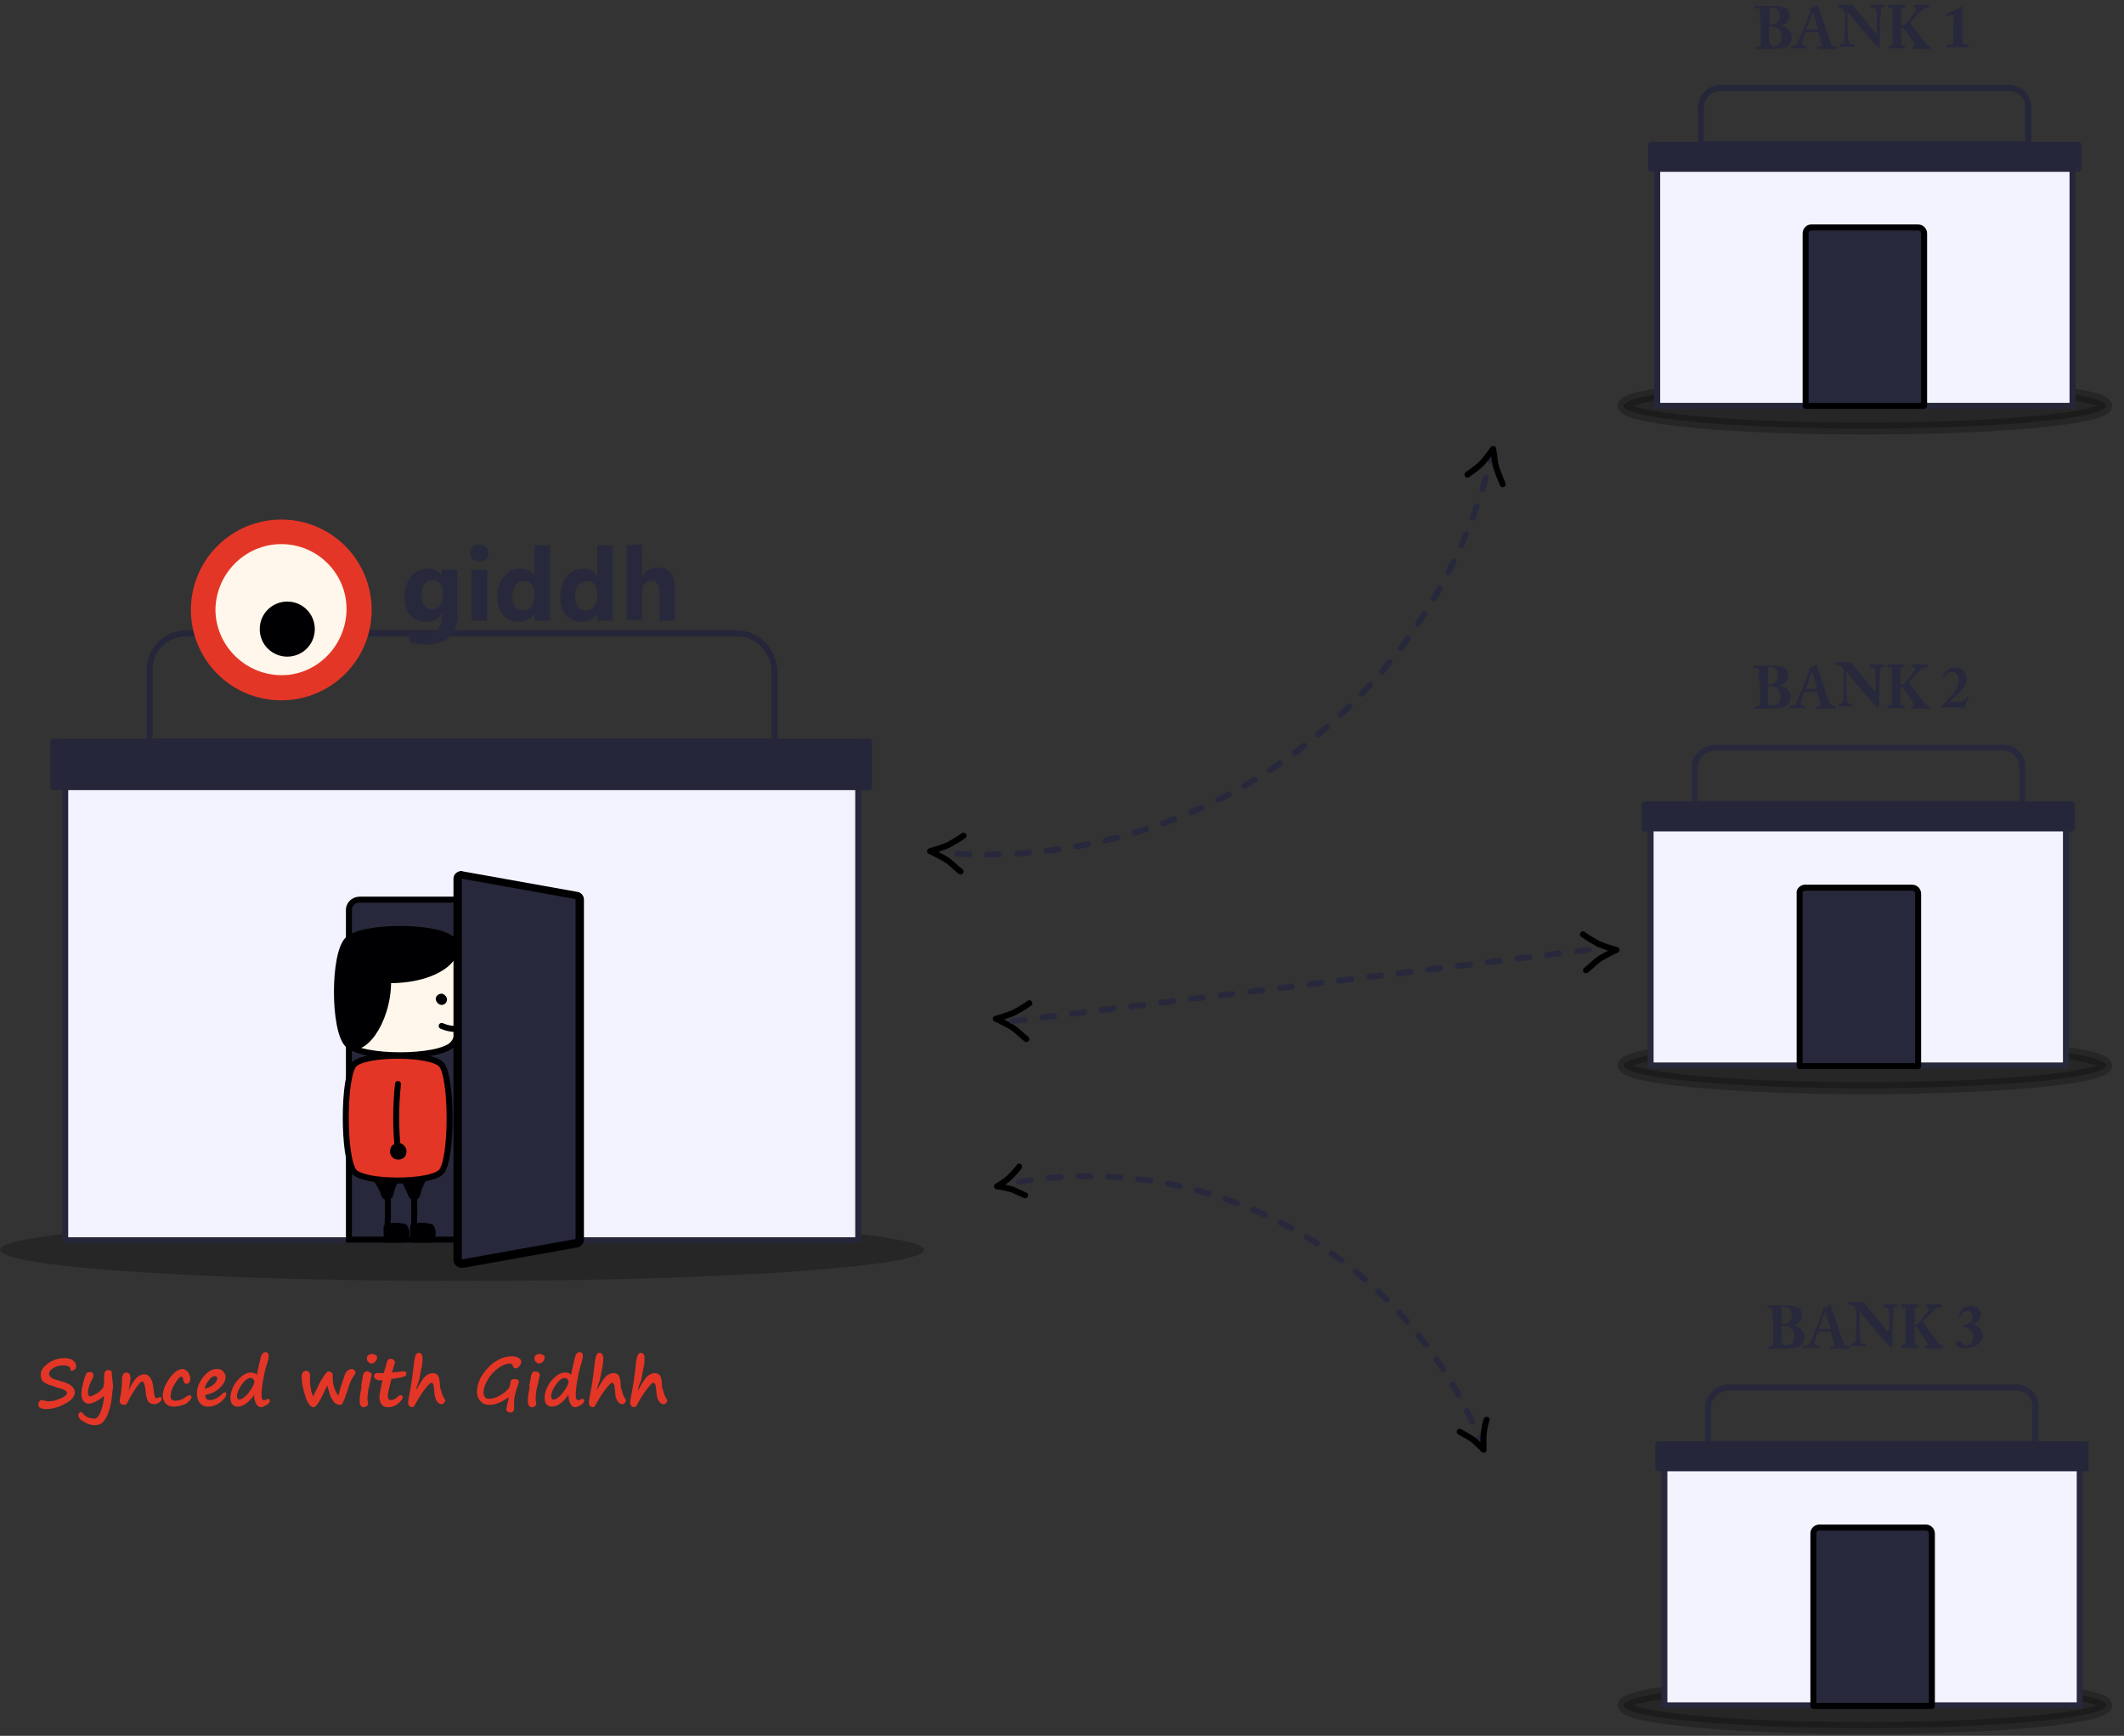 <?xml version="1.0" encoding="utf-8"?>
<!-- Generator: Adobe Illustrator 19.1.0, SVG Export Plug-In . SVG Version: 6.00 Build 0)  -->
<svg version="1.1" id="Layer_1" xmlns="http://www.w3.org/2000/svg" xmlns:xlink="http://www.w3.org/1999/xlink" x="0px" y="0px"
	 viewBox="-462 251.5 354.9 290" style="enable-background:new -462 251.5 354.9 290;" xml:space="preserve">
<rect x="-462" y="251.5" width="354.9" height="290" fill="#333333" stroke="none"/>
<style type="text/css">
	.st0{opacity:0.25;fill:#000002;stroke:#000002;stroke-width:2;stroke-miterlimit:2.613;enable-background:new    ;}
	.st1{fill:#F3F3FF;stroke:#26263A;stroke-linecap:round;stroke-linejoin:round;stroke-miterlimit:2.613;}
	.st2{fill:#28283C;stroke:#000002;stroke-linecap:round;stroke-linejoin:round;stroke-miterlimit:2.613;}
	.st3{fill:none;stroke:#26263A;stroke-linecap:round;stroke-linejoin:round;stroke-miterlimit:2.613;}
	.st4{fill:none;stroke:#28283C;stroke-linecap:round;stroke-linejoin:round;stroke-miterlimit:2.613;stroke-dasharray:2,3;}
	.st5{fill:none;stroke:#000000;stroke-linecap:round;stroke-linejoin:round;stroke-miterlimit:2.613;}
	.st6{opacity:0.25;fill:#000002;enable-background:new    ;}
	.st7{fill:#26263A;stroke:#26263A;stroke-linecap:round;stroke-linejoin:round;stroke-miterlimit:2.613;}
	.st8{fill:#28283C;stroke:#000000;stroke-miterlimit:2.613;}
	.st9{enable-background:new    ;}
	.st10{fill:#28283C;}
	.st11{fill:#FFF7EB;}
	.st12{fill:#E43626;}
	.st13{fill:#000002;}
	.st14{fill:#FFF7EB;stroke:#000002;stroke-linecap:round;stroke-linejoin:round;stroke-miterlimit:2.613;}
	.st15{fill:none;stroke:#000002;stroke-linecap:round;stroke-linejoin:round;stroke-miterlimit:2.613;}
	.st16{fill:none;stroke:#000002;stroke-width:2;stroke-linecap:round;stroke-linejoin:round;stroke-miterlimit:2.613;}
	.st17{fill:#000002;stroke:#000002;stroke-linecap:round;stroke-linejoin:round;stroke-miterlimit:2.613;}
	.st18{fill:#E43626;stroke:#000002;stroke-linecap:round;stroke-linejoin:round;stroke-miterlimit:2.613;}
	.st19{fill:#000002;stroke:#000002;stroke-width:0.5;stroke-linecap:round;stroke-linejoin:round;stroke-miterlimit:2.613;}
	.st20{fill:#F3F3FF;stroke:#28283C;stroke-linecap:round;stroke-linejoin:round;stroke-miterlimit:2.613;}
	.st21{fill:none;stroke:#28283C;stroke-linecap:round;stroke-linejoin:round;stroke-miterlimit:2.613;}
</style>
<ellipse id="Ellipse_172" class="st0" cx="-150.4" cy="319.3" rx="40.3" ry="3.8"/>
<rect id="Rectangle_2529" x="-185.1" y="275.7" class="st1" width="69.4" height="43.6"/>
<path id="Path_11503" class="st2" d="M-159.4,289.5h17.9c0.6,0,1,0.5,1,1v28.8h-19.8v-28.8C-160.3,290-159.9,289.5-159.4,289.5z"/>
<path id="Path_11500" class="st3" d="M-174.5,266.2h48.2c1.8,0,3.2,1.4,3.2,3.2v6.2h-54.7v-6.2
	C-177.7,267.6-176.3,266.2-174.5,266.2z"/>
<path id="Path_11507" class="st4" d="M-214.1,493.6c-10.4-27.4-36.7-45.6-66-45.6c-5.1,0-10.3,0.5-15.3,1.7"/>
<path id="Path_11511" class="st5" d="M-290.7,451.2c-0.7-0.3-1.5-0.7-2.2-1c-0.8-0.2-1.6-0.4-2.5-0.5c0.7-0.4,1.4-0.9,2-1.4
	c0.6-0.6,1.2-1.2,1.7-1.9"/>
<path id="Path_11508" class="st5" d="M-213.6,488.7c-0.3,0.8-0.4,1.6-0.5,2.4c-0.1,0.8,0,1.7,0,2.6c-0.6-0.6-1.2-1.2-1.8-1.7
	c-0.7-0.5-1.5-0.9-2.2-1.3"/>
<path id="Path_11514" class="st6" d="M-384.8,455.1c42.6,0,77.2,2.4,77.2,5.2c0,2.9-34.5,5.2-77.2,5.2s-77.2-2.3-77.2-5.2
	C-462,457.4-427.5,455.1-384.8,455.1z"/>
<rect id="Rectangle_2534" x="-451.1" y="375.4" class="st1" width="132.5" height="83.3"/>
<rect id="Rectangle_2535" x="-453.1" y="375.4" class="st7" width="136.3" height="7.6"/>
<path id="Path_11516" class="st8" d="M-401.9,401.8h34.1c1,0,1.9,0.9,1.9,1.9v54.9h-37.8v-54.9C-403.8,402.7-403,401.8-401.9,401.8
	C-401.9,401.8-401.9,401.8-401.9,401.8z"/>
<path id="Path_11515" class="st3" d="M-430.8,357.3h91.9c3.4,0,6.2,2.8,6.3,6.3v11.8h-104.4v-11.8
	C-437.1,360.1-434.3,357.3-430.8,357.3C-430.8,357.3-430.8,357.3-430.8,357.3z"/>
<g class="st9">
	<path class="st10" d="M-385.5,354.2c0,1.6-0.5,2.8-1.4,3.7s-2.2,1.3-4,1.3c-1.1,0-2.1-0.2-2.7-0.5v-2.2c0.9,0.5,1.8,0.8,2.6,0.8
		c0.9,0,1.6-0.2,2.1-0.7s0.7-1.1,0.7-1.9V354h0c-0.6,1-1.5,1.4-2.6,1.4c-1.1,0-1.9-0.4-2.6-1.1s-1-1.8-1-3.1c0-1.4,0.4-2.6,1.1-3.4
		s1.6-1.3,2.8-1.3c1,0,1.8,0.4,2.3,1.2h0v-1h2.6V354.2z M-388,351.1v-0.7c0-0.5-0.2-1-0.5-1.4c-0.3-0.4-0.7-0.6-1.2-0.6
		c-0.6,0-1,0.2-1.4,0.7c-0.3,0.5-0.5,1.1-0.5,1.9c0,0.7,0.2,1.3,0.5,1.7s0.7,0.6,1.3,0.6c0.5,0,1-0.2,1.3-0.6
		C-388.2,352.3-388,351.8-388,351.1z"/>
	<path class="st10" d="M-381.9,345.3c-0.4,0-0.8-0.1-1.1-0.4s-0.4-0.6-0.4-1c0-0.4,0.1-0.7,0.4-1s0.6-0.4,1.1-0.4
		c0.4,0,0.8,0.1,1.1,0.4c0.3,0.2,0.4,0.6,0.4,1c0,0.4-0.1,0.7-0.4,1C-381.1,345.2-381.5,345.3-381.9,345.3z M-380.6,355.2h-2.6v-8.5
		h2.6V355.2z"/>
	<path class="st10" d="M-370.1,355.2h-2.6V354h0c-0.6,0.9-1.5,1.4-2.6,1.4c-1.1,0-1.9-0.4-2.6-1.1s-1-1.8-1-3.1
		c0-1.4,0.4-2.5,1.1-3.4s1.6-1.3,2.8-1.3c1.1,0,1.9,0.4,2.3,1.2h0v-5.1h2.6V355.2z M-372.7,351.1v-0.6c0-0.6-0.2-1-0.5-1.4
		s-0.7-0.5-1.3-0.5c-0.6,0-1,0.2-1.4,0.7c-0.3,0.5-0.5,1.1-0.5,1.9c0,0.7,0.2,1.3,0.5,1.7s0.8,0.6,1.3,0.6c0.5,0,1-0.2,1.3-0.6
		C-372.9,352.3-372.7,351.8-372.7,351.1z"/>
	<path class="st10" d="M-359.6,355.2h-2.6V354h0c-0.6,0.9-1.5,1.4-2.6,1.4c-1.1,0-1.9-0.4-2.6-1.1s-1-1.8-1-3.1
		c0-1.4,0.4-2.5,1.1-3.4s1.6-1.3,2.8-1.3c1.1,0,1.9,0.4,2.3,1.2h0v-5.1h2.6V355.2z M-362.2,351.1v-0.6c0-0.6-0.2-1-0.5-1.4
		s-0.7-0.5-1.3-0.5c-0.6,0-1,0.2-1.4,0.7c-0.3,0.5-0.5,1.1-0.5,1.9c0,0.7,0.2,1.3,0.5,1.7s0.8,0.6,1.3,0.6c0.5,0,1-0.2,1.3-0.6
		C-362.3,352.3-362.2,351.8-362.2,351.1z"/>
	<path class="st10" d="M-349.2,355.2h-2.6v-4.8c0-1.2-0.5-1.9-1.4-1.9c-0.5,0-0.8,0.2-1.1,0.5s-0.4,0.8-0.4,1.3v4.8h-2.6v-12.6h2.6
		v5.3h0c0.6-1,1.5-1.5,2.6-1.5c1.9,0,2.9,1.2,2.9,3.5V355.2z"/>
</g>
<path id="Path_11517" class="st11" d="M-415,340c7.4,0,13.4,6,13.4,13.4c0,7.4-6,13.4-13.4,13.4s-13.4-6-13.4-13.4l0,0
	C-428.3,346-422.4,340-415,340C-415,340-415,340-415,340z"/>
<path id="Path_11518" class="st12" d="M-415,338.3c8.4,0,15.1,6.8,15.1,15.1c0,8.4-6.8,15.1-15.1,15.1c-8.4,0-15.1-6.8-15.1-15.1
	C-430.1,345-423.3,338.3-415,338.3z M-415,342.4c-6,0-10.9,4.9-11,10.9c0,6,4.9,10.9,10.9,11s10.9-4.9,11-10.9c0,0,0,0,0,0
	C-404,347.4-408.9,342.4-415,342.4C-414.9,342.4-414.9,342.4-415,342.4z"/>
<path id="Path_11532" class="st13" d="M-414,361.2c2.5,0,4.6-2,4.6-4.6c0-2.5-2-4.6-4.6-4.6c-2.5,0-4.6,2-4.6,4.6
	C-418.6,359.2-416.5,361.2-414,361.2z"/>
<path id="Path_11519" class="st14" d="M-403.9,408.5c2.4-2.4,15.1-2.4,17.5,0s2.4,15.1,0,17.5s-15.1,2.4-17.5,0
	C-406.3,423.6-406.3,410.8-403.9,408.5z"/>
<path id="Path_11520" class="st15" d="M-393,458.6c0.3-3.3,0.3-6.7,0-10"/>
<path id="Path_11521" class="st16" d="M-392.8,451c-0.3-0.8-0.7-1.6-1.1-2.4c0.3,0,0.7-0.1,1-0.1s0.7-0.1,1.1-0.1
	C-392.3,449.3-392.6,450.2-392.8,451z"/>
<path id="Path_11522" class="st17" d="M-393,456.5c1-0.3,2-0.3,3,0c0.4,0.6,0.4,1.4,0,2.1h-3V456.5z"/>
<path id="Path_11523" class="st15" d="M-397.4,458.6c0.3-3.3,0.3-6.7,0-10"/>
<path id="Path_11524" class="st16" d="M-397.3,451c0.2-0.8,0.5-1.6,0.8-2.4c-0.3,0-0.7-0.1-1-0.1s-0.7-0.1-1.1-0.1
	C-398,449.3-397.6,450.1-397.3,451z"/>
<path id="Path_11525" class="st17" d="M-397.4,456.5c1-0.3,2-0.3,3,0c0.4,0.6,0.4,1.4,0,2.1h-3V456.5z"/>
<path id="Path_11526" class="st17" d="M-388.2,418.9c0.2,0,0.4-0.2,0.4-0.4c0,0,0,0,0,0c0-0.2-0.2-0.4-0.4-0.5
	c-0.3,0-0.5,0.2-0.5,0.4c0,0,0,0,0,0C-388.6,418.7-388.4,418.9-388.2,418.9z"/>
<path id="Path_11527" class="st15" d="M-388.2,422.9c0.7,0.3,1.5,0.5,2.3,0.5"/>
<path id="Path_11528" class="st18" d="M-402.8,447.3c1.9,1.9,12.6,1.9,14.5,0s1.9-16.1,0-18s-12.6-1.9-14.5,0
	S-404.7,445.2-402.8,447.3z"/>
<path id="Path_11529" class="st19" d="M-403.9,408.5c2.4-2.4,15.1-2.4,17.5,0s-1.7,7-10.5,7c0,7-4.6,12.9-7,10.5
	C-406.3,423.6-406.3,410.8-403.9,408.5z"/>
<path id="Path_11530" class="st15" d="M-395.5,432.6c-0.4,3.7-0.4,7.5,0,11.2"/>
<path id="Path_11531" class="st17" d="M-395.7,443c-0.5,0.1-0.7,0.6-0.6,1.1c0.1,0.5,0.6,0.7,1.1,0.6c0.5-0.1,0.7-0.6,0.6-1.1
	c0,0,0,0,0,0C-394.8,443.1-395.3,442.8-395.7,443C-395.7,443-395.7,443-395.7,443z"/>
<g id="Group_4471" transform="translate(-669.53 646.5)">
	<path id="Path_11168" class="st10" d="M284.7-183.7c-0.1,0-0.3-0.1-0.4-0.1c-0.2-0.1-0.2-0.3-0.3-0.5v-63.7c0-0.2,0.1-0.4,0.3-0.5
		c0.1-0.1,0.3-0.2,0.4-0.1h0.1l19,3.4c0.3,0.1,0.6,0.3,0.5,0.7v56.8c0,0.3-0.2,0.6-0.5,0.7l-19,3.4
		C284.8-183.8,284.7-183.7,284.7-183.7z"/>
	<path id="Path_11169" d="M284.7-248.2l19,3.4v56.8l-19,3.4V-248.2 M284.7-249.5c-0.3,0-0.6,0.1-0.9,0.3c-0.3,0.2-0.5,0.6-0.5,1
		v63.7c0,0.4,0.2,0.8,0.5,1c0.2,0.2,0.6,0.3,0.9,0.3h0.3l19-3.4c0.6-0.1,1.1-0.7,1.1-1.3v-56.8c0-0.6-0.4-1.2-1.1-1.3l-19-3.4
		C284.8-249.4,284.8-249.5,284.7-249.5z"/>
</g>
<g class="st9">
	<path class="st12" d="M-450.2,480.5c0-0.4-0.1-0.6-0.3-0.7s-0.5-0.2-0.8-0.2c-0.6,0-1.2,0.1-1.7,0.4c-0.5,0.3-0.8,0.6-0.8,1
		c0,0.2,0.1,0.4,0.3,0.6c0.2,0.2,0.7,0.4,1.5,0.6c0.9,0.2,1.5,0.5,1.9,0.8c0.4,0.3,0.6,0.7,0.6,1.1c0,0.7-0.5,1.3-1.6,1.9
		c-1.1,0.6-2.1,0.9-3.3,0.9c-0.4,0-0.7-0.1-0.9-0.2s-0.3-0.3-0.3-0.6c0-0.2,0.1-0.3,0.2-0.5c0.1-0.2,0.2-0.2,0.4-0.2
		c0.1,0,0.2,0,0.2,0c0.4,0.2,0.7,0.2,1.1,0.2c0.6,0,1.2-0.2,1.9-0.5c0.7-0.3,1-0.6,1-0.9c0-0.1-0.1-0.2-0.3-0.4
		c-0.2-0.1-0.5-0.3-1.1-0.4c-0.8-0.3-1.4-0.5-1.8-0.6c-0.4-0.2-0.7-0.4-0.9-0.6c-0.2-0.3-0.3-0.6-0.3-1c0-0.7,0.4-1.3,1.2-1.9
		s1.7-0.9,2.8-0.9c0.6,0,1.1,0.1,1.4,0.4c0.3,0.2,0.5,0.5,0.5,0.8C-449.2,480.2-449.6,480.5-450.2,480.5z"/>
	<path class="st12" d="M-443.1,483.1c-0.1,0.9-0.2,1.7-0.3,2.5c-0.1,0.8-0.4,1.6-0.6,2.2c-0.3,0.7-0.6,1.1-0.9,1.4
		c-0.3,0.2-0.7,0.4-1.2,0.4c-0.5,0-0.9-0.1-1.4-0.3h0c-0.4-0.2-0.7-0.4-1-0.6c-0.3-0.3-0.4-0.5-0.4-0.7c0-0.2,0-0.3,0.1-0.4
		c0.1-0.1,0.2-0.2,0.3-0.2c0.1,0,0.2,0,0.3,0.2c0.5,0.6,1.1,0.9,2,0.9c0.4,0,0.7-0.4,1-1.1c0.3-0.7,0.5-1.6,0.6-2.7
		c-1.1,0.9-2,1.3-2.6,1.3c-0.4,0-0.7-0.2-0.9-0.5s-0.3-0.7-0.3-1.1c0-0.4,0.1-1.1,0.3-1.9c0.2-0.8,0.4-1.3,0.5-1.5
		c0.1-0.2,0.4-0.3,0.7-0.3c0.2,0,0.3,0.1,0.4,0.2s0.1,0.3,0.1,0.5c0,0.1-0.1,0.4-0.4,0.9c-0.3,0.7-0.5,1.3-0.5,1.7
		c0,0.3,0,0.4,0.1,0.6c0.1,0.1,0.1,0.2,0.2,0.2c0.2,0,0.4-0.1,0.6-0.2c0.2-0.1,0.5-0.3,0.9-0.5c0.3-0.3,0.5-0.5,0.6-0.6
		c0.1-0.1,0.2-0.3,0.2-0.5c0.1-0.2,0.1-0.7,0.1-1.4c0-0.4,0-0.7,0.1-0.8c0-0.1,0.1-0.2,0.2-0.3c0.1-0.1,0.2-0.1,0.4-0.1
		c0.2,0,0.4,0,0.5,0.2c0.1,0.1,0.1,0.3,0.1,0.7L-443.1,483.1z"/>
	<path class="st12" d="M-437.3,485.5c-0.2-0.3-0.3-0.9-0.4-1.8c-0.1-0.9-0.3-1.4-0.5-1.4c-0.3,0-0.7,0.5-1.3,1.4s-1,1.7-1.2,2.1
		c0,0.1-0.1,0.2-0.2,0.3c-0.1,0.1-0.2,0.1-0.3,0.1c-0.5,0-0.8-0.2-0.8-0.7c0-0.2,0.1-0.6,0.2-1.1c0.1-0.8,0.2-1.7,0.2-2.8
		c0-0.2,0.1-0.3,0.2-0.5s0.3-0.3,0.5-0.3c0.2,0,0.4,0.1,0.5,0.2s0.2,0.4,0.2,0.8c0,0.3-0.1,1-0.3,2c0.8-1.8,1.6-2.7,2.6-2.7
		c0.8,0,1.3,0.7,1.5,2c0.1,1.3,0.3,2,0.5,2c0.1,0,0.2,0,0.3-0.1c0.1,0,0.2-0.1,0.3-0.1c0.2,0,0.3,0.1,0.3,0.3c0,0.2-0.1,0.4-0.4,0.6
		s-0.5,0.3-0.9,0.3C-436.9,486-437.2,485.8-437.3,485.5L-437.3,485.5z"/>
	<path class="st12" d="M-433,486.5c-0.6,0-1-0.2-1.3-0.5s-0.5-0.8-0.5-1.3c0-0.9,0.4-1.9,1.1-2.9s1.5-1.6,2.2-1.6
		c0.3,0,0.6,0.2,0.9,0.5c0.2,0.3,0.4,0.7,0.4,1.1c0,0.3-0.1,0.6-0.2,0.7c-0.1,0.1-0.2,0.2-0.4,0.2c-0.3,0-0.5-0.2-0.6-0.7
		c0-0.4-0.1-0.5-0.3-0.5c-0.3,0-0.6,0.4-1.1,1.2s-0.7,1.5-0.7,2.1c0,0.5,0.3,0.7,0.8,0.7c0.6,0,1.2-0.2,1.7-0.6
		c0.3-0.2,0.5-0.3,0.7-0.3c0.2,0,0.3,0.1,0.3,0.3c0,0.3-0.3,0.6-0.9,1.1C-431.6,486.3-432.3,486.5-433,486.5z"/>
	<path class="st12" d="M-424.2,484.4c0,0.4-0.3,0.8-0.9,1.3s-1.3,0.8-2.1,0.8c-0.6,0-1.1-0.2-1.4-0.6c-0.3-0.4-0.5-0.9-0.5-1.6
		c0-1,0.4-1.9,1.1-2.8c0.7-0.9,1.5-1.3,2.3-1.3c0.4,0,0.7,0.1,1,0.4c0.2,0.3,0.4,0.6,0.4,0.9c0,0.6-0.3,1.2-0.9,1.8
		c-0.6,0.6-1.4,1-2.3,1.2c-0.1,0-0.2,0.1-0.2,0.2c0,0.2,0.1,0.3,0.2,0.5c0.2,0.2,0.4,0.2,0.6,0.2c0.7,0,1.4-0.4,2.1-1.1
		c0.1-0.1,0.3-0.2,0.4-0.2C-424.3,484-424.2,484.2-424.2,484.4z M-427.8,483.5c0.6-0.1,1.1-0.4,1.5-0.7c0.4-0.4,0.6-0.7,0.6-1
		c0-0.1,0-0.2-0.1-0.3c-0.1-0.1-0.2-0.1-0.3-0.1c-0.3,0-0.7,0.2-1,0.7C-427.4,482.4-427.7,482.9-427.8,483.5z"/>
	<path class="st12" d="M-419.5,484.5c-0.9,1.3-1.9,2-2.8,2c-0.4,0-0.7-0.2-0.9-0.4s-0.3-0.7-0.3-1.1c0-0.9,0.4-1.9,1.1-2.8
		c0.8-0.9,1.5-1.4,2.3-1.4c0.5,0,0.8,0.1,1,0.4c0.3-1.2,0.4-1.9,0.5-2.2c0.1-0.5,0.2-0.9,0.3-1.1s0.2-0.3,0.3-0.4s0.3-0.1,0.4-0.1
		c0.2,0,0.3,0.1,0.4,0.2s0.1,0.3,0.1,0.6c0,0.1-0.1,0.4-0.2,0.9c-0.3,0.8-0.5,1.7-0.7,2.8c-0.2,1.1-0.3,2-0.3,2.6
		c0,0.6,0.1,0.9,0.4,0.9c0.1,0,0.3,0,0.4-0.1c0.2-0.1,0.3-0.1,0.3-0.1c0.2,0,0.3,0.1,0.3,0.3c0,0.2-0.2,0.5-0.5,0.7
		c-0.4,0.2-0.7,0.4-1,0.4c-0.3,0-0.6-0.2-0.8-0.6C-419.5,485.4-419.6,485-419.5,484.5z M-420.1,481.7c-0.5,0-1,0.4-1.5,1.1
		c-0.5,0.7-0.8,1.4-0.8,2c0,0.3,0.1,0.5,0.4,0.5c0.4,0,1-0.4,1.6-1.2c0.6-0.8,0.9-1.4,0.9-1.8c0-0.1-0.1-0.3-0.2-0.4
		S-419.9,481.7-420.1,481.7z"/>
	<path class="st12" d="M-407.3,482.9c0,0.1-0.3,0.6-0.8,1.7c0,0.1-0.1,0.1-0.1,0.2c-0.6,1.2-1.1,1.8-1.4,1.8c-0.5,0-1-0.6-1.4-1.9
		s-0.6-2.3-0.6-3.2c0-0.3,0.1-0.6,0.2-0.7c0.1-0.2,0.4-0.3,0.6-0.3c0.2,0,0.3,0.1,0.4,0.2c0.1,0.1,0.2,0.3,0.2,0.4l0,0.7
		c0,0.2,0,0.4,0,0.6c0,0.4,0.1,0.9,0.2,1.5c0.2,0.6,0.3,0.9,0.3,0.9c0,0,0.2-0.3,0.5-1c0.4-0.8,0.7-1.5,1-1.9h0
		c0.4-0.7,0.7-1.1,1-1.3c0.2,0,0.4,0.1,0.6,0.2c0.1,0.1,0.2,0.2,0.2,0.4c0,0.1,0,0.2,0,0.3c0,0.1,0,0.1,0,0.2c0,1.1,0.3,2.1,0.9,2.9
		c0,0,0.1,0,0.1-0.1c0-0.1,0.1-0.4,0.2-0.8c0.2-0.8,0.5-1.5,0.7-2.2s0.5-1,0.7-1.1c0.2-0.1,0.4-0.2,0.6-0.2c0.1,0,0.3,0.1,0.4,0.2
		c0.1,0.1,0.2,0.2,0.2,0.3c0,0.2,0,0.3-0.1,0.4c-0.5,0.6-0.9,1.5-1.2,2.6c-0.4,1.1-0.6,1.8-0.8,2.1c-0.1,0.3-0.3,0.4-0.4,0.4
		c-0.3,0-0.6-0.1-0.8-0.2c-0.2-0.1-0.4-0.4-0.6-0.7c-0.2-0.3-0.4-0.8-0.5-1.3C-407.2,483.5-407.3,483.1-407.3,482.9z"/>
	<path class="st12" d="M-401.6,482.7L-401.6,482.7c0.1-0.6,0.2-1,0.2-1.1c0-0.3,0.1-0.5,0.2-0.7c0.1-0.2,0.3-0.3,0.5-0.3
		c0.2,0,0.4,0.1,0.6,0.2c0.1,0.1,0.2,0.2,0.2,0.4c0,0.1-0.1,0.4-0.2,0.9l0,0.1c-0.2,0.7-0.3,1.3-0.4,1.7c0,0.4-0.1,0.8-0.1,1.1
		c0,0.2,0,0.5,0.1,0.9c0,0.1,0,0.1,0,0.2c0,0.1-0.1,0.2-0.2,0.3c-0.2,0.1-0.3,0.2-0.5,0.2c-0.5,0-0.7-0.4-0.7-1.1
		c0-0.6,0.1-1.3,0.3-2.2C-401.7,483-401.6,482.9-401.6,482.7z M-399,478.3c0,0.3-0.1,0.5-0.3,0.7s-0.4,0.3-0.6,0.3
		c-0.2,0-0.4-0.1-0.6-0.3c-0.2-0.2-0.2-0.4-0.2-0.5c0-0.3,0.1-0.5,0.2-0.6s0.4-0.2,0.7-0.2c0.2,0,0.4,0.1,0.6,0.2
		C-399.1,477.9-399,478.1-399,478.3z"/>
	<path class="st12" d="M-396.6,481.9c0,0-0.1,0.4-0.3,1.2c-0.2,0.8-0.3,1.3-0.3,1.5c0,0.3,0,0.5,0.1,0.6c0.1,0.1,0.2,0.2,0.3,0.2
		c0.2,0,0.4,0,0.6-0.1c0.2-0.1,0.4-0.2,0.7-0.5c0.2-0.2,0.3-0.2,0.5-0.2c0.1,0,0.2,0,0.2,0.1c0.1,0.1,0.1,0.1,0.1,0.2
		c0,0.3-0.3,0.7-0.8,1.1s-1,0.6-1.6,0.6c-0.5,0-0.8-0.1-1.1-0.4c-0.2-0.3-0.4-0.7-0.4-1.2c0-0.5,0.2-1.4,0.5-2.9c-0.2,0-0.4,0-0.5,0
		h-0.1c-0.2,0-0.3-0.1-0.5-0.2c-0.2-0.1-0.3-0.3-0.3-0.5c0-0.3,0.2-0.5,0.5-0.5l1.1,0c0.2-0.4,0.3-1,0.5-1.7
		c0.1-0.4,0.3-0.7,0.7-0.7c0.2,0,0.4,0.1,0.5,0.2s0.2,0.3,0.2,0.4c0,0.1-0.2,0.6-0.5,1.7c1.1-0.1,1.8-0.2,1.9-0.2
		c0.2,0,0.3,0,0.4,0.1s0.1,0.2,0.1,0.3c0,0.3-0.3,0.5-0.8,0.6L-396.6,481.9z"/>
	<path class="st12" d="M-392.5,483.8c0.6-1.1,1.1-1.9,1.5-2.3c0.4-0.4,0.9-0.6,1.3-0.6c0.3,0,0.6,0.1,0.8,0.3
		c0.2,0.2,0.4,0.8,0.4,1.6c0,0.4,0.1,0.8,0.2,1s0.1,0.5,0.2,0.7c0.1,0.2,0.2,0.4,0.3,0.6c0.1,0.1,0.2,0.3,0.2,0.4s-0.1,0.2-0.2,0.4
		c-0.1,0.1-0.3,0.2-0.4,0.2c-0.3,0-0.6-0.2-0.8-0.5c-0.2-0.3-0.4-0.8-0.4-1.4c-0.1-0.7-0.1-1.2-0.2-1.4c-0.1-0.2-0.2-0.3-0.3-0.3
		c-0.2,0-0.6,0.4-1.2,1.2c-0.6,0.8-1,1.5-1.3,2c-0.2,0.4-0.3,0.6-0.4,0.7s-0.2,0.2-0.3,0.2c-0.2,0-0.4-0.1-0.5-0.2s-0.2-0.3-0.2-0.5
		c0-0.1,0-0.4,0.1-0.9c0.4-1.9,0.7-4,0.9-6.1c0.1-0.5,0.2-0.9,0.3-1.1c0.2-0.2,0.3-0.3,0.4-0.3c0.2,0,0.4,0.1,0.5,0.2
		s0.2,0.4,0.2,0.6c0,0.4,0,0.9-0.1,1.4s-0.3,1.4-0.5,2.5C-392.3,482.8-392.4,483.4-392.5,483.8z"/>
	<path class="st12" d="M-375.7,483.6L-375.7,483.6c-0.1,0.3-0.2,0.7-0.3,1.2s-0.1,0.9-0.1,1.1c0,0.4,0,0.7,0,0.9
		c0,0.2,0,0.3-0.1,0.4s-0.1,0.2-0.2,0.2s-0.2,0.1-0.3,0.1c-0.2,0-0.4-0.1-0.5-0.2c-0.2-0.1-0.2-0.3-0.2-0.5c0-0.1,0.1-0.3,0.2-0.8
		c0.1-0.4,0.2-0.8,0.2-1.1c-1.2,0.9-2.3,1.3-3.2,1.3c-0.6,0-1.2-0.2-1.5-0.6c-0.4-0.4-0.6-0.9-0.6-1.5c0-1,0.3-2,0.9-2.9v0
		c0.7-1,1.4-1.8,2.3-2.3c0.9-0.6,1.8-0.8,2.7-0.8c0.5,0,0.8,0.1,1.1,0.3s0.4,0.4,0.4,0.6c0,0.2-0.1,0.5-0.3,0.7
		c-0.2,0.3-0.4,0.4-0.6,0.4c-0.1,0-0.2,0-0.3-0.1c-0.1,0-0.1-0.1-0.2-0.3c-0.1-0.2-0.1-0.3-0.2-0.3c-0.1-0.1-0.2-0.1-0.4-0.1
		c-0.5,0-1.2,0.3-1.9,0.8c-0.7,0.5-1.3,1.2-1.7,1.9c-0.4,0.7-0.7,1.4-0.7,2.1c0,0.7,0.3,1.1,0.9,1.1c0.3,0,0.7-0.1,1.1-0.2
		c0.4-0.2,0.9-0.4,1.4-0.8s0.8-0.7,0.9-0.9c0.1-0.3,0.2-0.6,0.2-0.9c0-0.2,0.1-0.3,0.2-0.4c0.1-0.1,0.3-0.1,0.5-0.1
		c0.5,0,0.7,0.2,0.7,0.5c0,0.1-0.1,0.3-0.2,0.6C-375.5,483-375.6,483.3-375.7,483.6z"/>
	<path class="st12" d="M-373.5,482.7L-373.5,482.7c0.1-0.6,0.2-1,0.2-1.1c0-0.3,0.1-0.5,0.2-0.7c0.1-0.2,0.3-0.3,0.5-0.3
		c0.2,0,0.4,0.1,0.6,0.2c0.1,0.1,0.2,0.2,0.2,0.4c0,0.1-0.1,0.4-0.2,0.9l0,0.1c-0.2,0.7-0.3,1.3-0.4,1.7c0,0.4-0.1,0.8-0.1,1.1
		c0,0.2,0,0.5,0.1,0.9c0,0.1,0,0.1,0,0.2c0,0.1-0.1,0.2-0.2,0.3c-0.2,0.1-0.3,0.2-0.5,0.2c-0.5,0-0.7-0.4-0.7-1.1
		c0-0.6,0.1-1.3,0.3-2.2C-373.6,483-373.6,482.9-373.5,482.7z M-371,478.3c0,0.3-0.1,0.5-0.3,0.7s-0.4,0.3-0.6,0.3
		c-0.2,0-0.4-0.1-0.6-0.3c-0.2-0.2-0.2-0.4-0.2-0.5c0-0.3,0.1-0.5,0.2-0.6s0.4-0.2,0.7-0.2c0.2,0,0.4,0.1,0.6,0.2
		C-371,477.9-371,478.1-371,478.3z"/>
	<path class="st12" d="M-367,484.5c-0.9,1.3-1.9,2-2.8,2c-0.4,0-0.7-0.2-0.9-0.4s-0.3-0.7-0.3-1.1c0-0.9,0.4-1.9,1.1-2.8
		c0.8-0.9,1.5-1.4,2.3-1.4c0.5,0,0.8,0.1,1,0.4c0.3-1.2,0.4-1.9,0.5-2.2c0.1-0.5,0.2-0.9,0.3-1.1s0.2-0.3,0.3-0.4s0.3-0.1,0.4-0.1
		c0.2,0,0.3,0.1,0.4,0.2s0.1,0.3,0.1,0.6c0,0.1-0.1,0.4-0.2,0.9c-0.3,0.8-0.5,1.7-0.7,2.8c-0.2,1.1-0.3,2-0.3,2.6
		c0,0.6,0.1,0.9,0.4,0.9c0.1,0,0.3,0,0.4-0.1c0.2-0.1,0.3-0.1,0.3-0.1c0.2,0,0.3,0.1,0.3,0.3c0,0.2-0.2,0.5-0.5,0.7
		c-0.4,0.2-0.7,0.4-1,0.4c-0.3,0-0.6-0.2-0.8-0.6C-367,485.4-367,485-367,484.5z M-367.6,481.7c-0.5,0-1,0.4-1.5,1.1
		c-0.5,0.7-0.8,1.4-0.8,2c0,0.3,0.1,0.5,0.4,0.5c0.4,0,1-0.4,1.6-1.2c0.6-0.8,0.9-1.4,0.9-1.8c0-0.1-0.1-0.3-0.2-0.4
		S-367.4,481.7-367.6,481.7z"/>
	<path class="st12" d="M-362.3,483.8c0.6-1.1,1.1-1.9,1.5-2.3c0.4-0.4,0.9-0.6,1.3-0.6c0.3,0,0.6,0.1,0.8,0.3
		c0.2,0.2,0.4,0.8,0.4,1.6c0,0.4,0.1,0.8,0.2,1s0.1,0.5,0.2,0.7c0.1,0.2,0.2,0.4,0.3,0.6c0.1,0.1,0.2,0.3,0.2,0.4s-0.1,0.2-0.2,0.4
		c-0.1,0.1-0.3,0.2-0.4,0.2c-0.3,0-0.6-0.2-0.8-0.5c-0.2-0.3-0.4-0.8-0.4-1.4c-0.1-0.7-0.1-1.2-0.2-1.4c-0.1-0.2-0.2-0.3-0.3-0.3
		c-0.2,0-0.6,0.4-1.2,1.2c-0.6,0.8-1,1.5-1.3,2c-0.2,0.4-0.3,0.6-0.4,0.7s-0.2,0.2-0.3,0.2c-0.2,0-0.4-0.1-0.5-0.2s-0.2-0.3-0.2-0.5
		c0-0.1,0-0.4,0.1-0.9c0.4-1.9,0.7-4,0.9-6.1c0.1-0.5,0.2-0.9,0.3-1.1c0.2-0.2,0.3-0.3,0.4-0.3c0.2,0,0.4,0.1,0.5,0.2
		s0.2,0.4,0.2,0.6c0,0.4,0,0.9-0.1,1.4s-0.3,1.4-0.5,2.5C-362.1,482.8-362.2,483.4-362.3,483.8z"/>
	<path class="st12" d="M-355.4,483.8c0.6-1.1,1.1-1.9,1.5-2.3c0.4-0.4,0.9-0.6,1.3-0.6c0.3,0,0.6,0.1,0.8,0.3
		c0.2,0.2,0.4,0.8,0.4,1.6c0,0.4,0.1,0.8,0.2,1s0.1,0.5,0.2,0.7c0.1,0.2,0.2,0.4,0.3,0.6c0.1,0.1,0.2,0.3,0.2,0.4s-0.1,0.2-0.2,0.4
		c-0.1,0.1-0.3,0.2-0.4,0.2c-0.3,0-0.6-0.2-0.8-0.5c-0.2-0.3-0.4-0.8-0.4-1.4c-0.1-0.7-0.1-1.2-0.2-1.4c-0.1-0.2-0.2-0.3-0.3-0.3
		c-0.2,0-0.6,0.4-1.2,1.2c-0.6,0.8-1,1.5-1.3,2c-0.2,0.4-0.3,0.6-0.4,0.7s-0.2,0.2-0.3,0.2c-0.2,0-0.4-0.1-0.5-0.2s-0.2-0.3-0.2-0.5
		c0-0.1,0-0.4,0.1-0.9c0.4-1.9,0.7-4,0.9-6.1c0.1-0.5,0.2-0.9,0.3-1.1c0.2-0.2,0.3-0.3,0.4-0.3c0.2,0,0.4,0.1,0.5,0.2
		s0.2,0.4,0.2,0.6c0,0.4,0,0.9-0.1,1.4s-0.3,1.4-0.5,2.5C-355.2,482.8-355.4,483.4-355.4,483.8z"/>
</g>
<g class="st9">
	<path class="st10" d="M-167.9,255.2c0-0.4,0-1.6,0-1.7c0-0.6-0.2-0.6-0.5-0.6h-0.3c-0.1,0-0.1,0-0.1-0.1v-0.2c0-0.1,0-0.1,0.1-0.1
		c0.1,0,0.6,0,1.6,0c0.3,0,0.9,0,1.6,0c0.7,0,1.4,0.1,1.7,0.3c0.6,0.3,0.8,0.8,0.8,1.4c0,0.7-0.4,1.3-1.5,1.6v0
		c1.2,0.3,1.9,0.9,1.9,2c0,0.5-0.3,1.3-0.8,1.5c-0.4,0.2-1.1,0.4-2.3,0.4c-0.1,0-0.4,0-0.6,0c-0.3,0-0.6,0-0.8,0c-0.5,0-0.8,0-1,0
		c-0.2,0-0.3,0-0.4,0c-0.1,0-0.1,0-0.1-0.1v-0.2c0-0.1,0-0.1,0.1-0.1h0.3c0.3,0,0.3-0.1,0.4-0.4c0-0.2,0-1.5,0-2.4V255.2z
		 M-166.4,255.6c0.4,0,1,0,1.3-0.3c0.3-0.3,0.5-0.7,0.5-1.2c0-0.4-0.1-0.8-0.4-1c-0.3-0.3-0.8-0.4-0.9-0.4c-0.2,0-0.4,0-0.4,0.2
		c0,0.2,0,1.1,0,1.9V255.6z M-166.4,257.9c0,0.9,0.2,1.3,0.7,1.3c0.7,0,1.4-0.3,1.4-1.6c0-0.8-0.4-1.3-0.9-1.5
		c-0.5-0.2-1-0.2-1.2-0.2V257.9z"/>
	<path class="st10" d="M-160.3,256.8c-0.1,0.2-0.6,1.6-0.6,1.9c0,0.2,0.1,0.5,0.4,0.5h0.3c0.1,0,0.1,0,0.1,0.1v0.2
		c0,0.1,0,0.1-0.1,0.1c-0.1,0-0.5,0-1.4,0c-0.7,0-1,0-1.1,0c-0.1,0-0.1-0.1-0.1-0.1v-0.2c0-0.1,0-0.1,0.1-0.1h0.3
		c0.2,0,0.5-0.1,0.7-0.4c0.1-0.2,0.8-1.9,1.2-2.8c0.1-0.2,0.9-2.3,1-2.6c0-0.1,0.1-0.2,0-0.3c0,0-0.1-0.1-0.1-0.1c0,0,0-0.1,0.1-0.1
		c0.3-0.1,1-0.3,1.1-0.5c0,0,0.1-0.1,0.1-0.1c0.1,0,0.1,0.1,0.1,0.2c0.2,0.6,1,2.9,1.2,3.5c0.2,0.8,0.9,2.6,1,2.9
		c0.2,0.3,0.4,0.4,0.6,0.4h0.3c0.1,0,0.1,0,0.1,0.1v0.2c0,0.1,0,0.1-0.1,0.1c-0.2,0-0.4,0-1.7,0c-0.8,0-1.2,0-1.4,0
		c-0.1,0-0.1-0.1-0.1-0.1v-0.2c0,0,0-0.1,0.1-0.1h0.3c0.3,0,0.4-0.1,0.3-0.4c-0.1-0.4-0.5-1.6-0.6-2H-160.3z M-158.2,256.4l-0.8-2.6
		c0-0.1-0.1-0.2-0.1-0.2c-0.1,0-0.1,0-0.1,0.1c0,0.1-0.9,2.5-1,2.7H-158.2z"/>
	<path class="st10" d="M-148.4,256.6c0-0.9,0-1.4,0-1.9c0-0.4-0.1-1.4-0.1-1.5c-0.1-0.3-0.3-0.4-0.5-0.4h-0.3c0,0-0.1,0-0.1-0.1
		v-0.3c0,0,0-0.1,0.1-0.1c0.1,0,0.4,0,1.2,0c0.6,0,0.8,0,0.9,0c0.1,0,0.1,0,0.1,0.1v0.2c0,0,0,0.1,0,0.1h-0.3
		c-0.2,0-0.3,0.2-0.3,0.5c-0.1,0.7-0.2,2.9-0.2,4.2v1.7c0,0.2,0,0.3-0.1,0.3c-0.1,0-0.3,0-0.4-0.2c-0.2-0.2-0.7-0.7-1.3-1.4l-1.7-2
		c-0.2-0.2-1.5-1.9-1.8-2.2h-0.1v2c0,0.8,0.1,2.1,0.1,2.4c0,0.6,0.2,0.9,0.6,0.9h0.3c0.1,0,0.1,0,0.1,0.1v0.2c0,0.1,0,0.1-0.1,0.1
		c-0.1,0-0.7,0-1.2,0c-0.3,0-1,0-1.1,0c0,0,0,0,0-0.1v-0.3c0,0,0-0.1,0.1-0.1h0.3c0.2,0,0.4-0.3,0.4-1c0-0.2,0.1-1.8,0.1-3.3V254
		c0-0.6-0.4-1.1-0.9-1.2l-0.2,0c0,0-0.1,0-0.1-0.1v-0.3c0,0,0-0.1,0.1-0.1s0.1,0,0.3,0c0.2,0,0.5,0,1,0c0.3,0,0.6,0,0.8,0
		c0.1,0,0.2,0,0.3,0.1l2.3,2.8l1.7,2.1h0V256.6z"/>
	<path class="st10" d="M-144.2,255.7h0.2c0.1,0,0.2,0,0.3-0.1c0.2-0.1,1.8-2.2,1.9-2.4c0.2-0.2,0-0.4-0.2-0.4h-0.2c0,0,0,0,0-0.1
		v-0.3c0,0,0-0.1,0.1-0.1c0.1,0,0.5,0,1.3,0c0.5,0,0.8,0,1,0c0.1,0,0.1,0,0.1,0.1v0.3c0,0,0,0.1-0.1,0.1h-0.2c-0.1,0-0.4,0-0.6,0.2
		c-0.5,0.3-1.8,1.8-2.2,2.3c0.6,0.8,2.3,3.1,2.7,3.6c0.2,0.2,0.4,0.3,0.5,0.3h0.1c0.1,0,0.1,0,0.1,0.1v0.3c0,0,0,0.1-0.1,0.1
		c-0.1,0-0.4,0-1.4,0c-0.8,0-1.2,0-1.4,0c0,0-0.1,0-0.1-0.1v-0.3c0,0,0-0.1,0.1-0.1h0.1c0.2,0,0.2-0.2,0.1-0.3
		c-0.1-0.2-1.6-2.5-1.8-2.7c-0.1-0.1-0.2-0.1-0.3-0.1h-0.1v0.7c0,0.5,0,2,0,2.1c0,0.1,0.1,0.2,0.2,0.2h0.3c0,0,0.1,0,0.1,0.1v0.3
		c0,0,0,0.1-0.1,0.1c-0.1,0-0.4,0-1.3,0c-0.9,0-1.2,0-1.3,0c0,0-0.1,0-0.1-0.1v-0.3c0,0,0-0.1,0.1-0.1h0.3c0.2,0,0.3-0.1,0.3-0.2
		c0-0.1,0-1.9,0-3.1v-0.6c0-0.2,0-2.1,0-2.2c0-0.1,0-0.2-0.3-0.2h-0.3c-0.1,0-0.1,0-0.1-0.1v-0.3c0,0,0-0.1,0.1-0.1
		c0.1,0,0.4,0,1.3,0c0.9,0,1.2,0,1.3,0c0.1,0,0.1,0,0.1,0.1v0.3c0,0,0,0.1-0.1,0.1h-0.2c-0.2,0-0.3,0.1-0.3,0.3c0,0.1,0,1.7,0,2.2
		V255.7z"/>
	<path class="st10" d="M-135.5,254.5c0-0.2,0-0.5-0.2-0.5c-0.1,0-0.2,0-0.5,0.1l-0.5,0.1c-0.1,0-0.1,0-0.1,0l-0.1-0.2
		c0,0,0-0.1,0.1-0.1l2.4-1.2c0.1,0,0.1-0.1,0.2-0.1c0.1,0,0.1,0.1,0.1,0.1c0,0.1,0,1.6,0,2.9v0.4c0,0.5,0,2.2,0,2.3
		c0,0.5,0,0.6,0.5,0.6h0.4c0.1,0,0.1,0,0.1,0.1v0.3c0,0,0,0.1-0.1,0.1c-0.1,0-1.4,0-1.6,0c-0.3,0-1.7,0-1.8,0c-0.1,0-0.1,0-0.1-0.1
		v-0.3c0-0.1,0.1-0.1,0.1-0.1h0.3c0.5,0,0.7,0,0.7-0.5c0-0.4,0-1.5,0-1.9V254.5z"/>
</g>
<path id="Path_11509" class="st4" d="M-212.5,326.5c-8,35.3-36.9,61.9-72.7,66.9c-6.3,0.9-12.6,1.1-18.9,0.6"/>
<path id="Path_11512" class="st5" d="M-290,419.1c-0.8,0.6-1.7,1.1-2.6,1.6c-1,0.4-1.9,0.7-3,1c0.9,0.4,1.8,0.9,2.7,1.4
	c0.9,0.6,1.5,1.3,2.4,2"/>
<path id="Path_11510" class="st5" d="M-210.9,332.4c-0.4-0.9-0.8-1.9-1.1-2.8c-0.3-1-0.3-2.1-0.5-3.1c-0.6,0.8-1.2,1.6-1.9,2.4
	c-0.7,0.7-1.6,1.3-2.4,1.9"/>
<line id="Line_885" class="st4" x1="-292.8" y1="422.1" x2="-193.5" y2="409.8"/>
<path id="Path_11506" class="st5" d="M-197.5,407.6c0.8,0.6,1.7,1.1,2.6,1.6c1,0.4,1.9,0.7,3,1c-0.9,0.4-1.8,0.9-2.7,1.4
	c-0.9,0.6-1.5,1.3-2.4,2"/>
<path id="Path_11513" class="st5" d="M-301,391.1c-0.8,0.6-1.7,1.1-2.6,1.6c-1,0.4-1.9,0.7-3,1c0.9,0.4,1.8,0.9,2.7,1.4
	c0.9,0.6,1.5,1.3,2.4,2"/>
<rect id="Rectangle_2532" x="-186.1" y="275.7" class="st7" width="71.4" height="4"/>
<g>
	<ellipse id="Ellipse_173" class="st0" cx="-150.4" cy="429.5" rx="40.3" ry="3.8"/>
	<rect id="Rectangle_2530" x="-186.2" y="385.9" class="st20" width="69.4" height="43.6"/>
	<path id="Path_11504" class="st2" d="M-160.4,399.8h17.9c0.6,0,1,0.5,1,1v28.8h-19.8v-28.8c-0.1-0.5,0.3-0.9,0.8-1
		C-160.5,399.8-160.4,399.8-160.4,399.8z"/>
	<path id="Path_11501" class="st21" d="M-175.5,376.4h48.2c1.8,0,3.2,1.4,3.2,3.2v6.2h-54.7v-6.2
		C-178.8,377.9-177.3,376.5-175.5,376.4z"/>
	<g class="st9">
		<path class="st10" d="M-168.1,365.4c0-0.4,0-1.6,0-1.7c0-0.6-0.2-0.6-0.5-0.6h-0.3c-0.1,0-0.1,0-0.1-0.1v-0.2c0-0.1,0-0.1,0.1-0.1
			c0.1,0,0.6,0,1.6,0c0.3,0,0.9,0,1.6,0c0.7,0,1.4,0.1,1.7,0.3c0.6,0.3,0.8,0.8,0.8,1.4c0,0.7-0.4,1.3-1.5,1.6v0
			c1.2,0.3,1.9,0.9,1.9,2c0,0.5-0.3,1.3-0.8,1.5c-0.4,0.2-1.1,0.4-2.3,0.4c-0.1,0-0.4,0-0.6,0c-0.3,0-0.6,0-0.8,0c-0.5,0-0.8,0-1,0
			c-0.2,0-0.3,0-0.4,0c-0.1,0-0.1,0-0.1-0.1v-0.2c0-0.1,0-0.1,0.1-0.1h0.4c0.3,0,0.3-0.1,0.4-0.4c0-0.2,0-1.5,0-2.4V365.4z
			 M-166.7,365.8c0.4,0,1,0,1.3-0.3c0.3-0.3,0.5-0.7,0.5-1.2c0-0.4-0.1-0.8-0.4-1c-0.3-0.3-0.8-0.4-0.9-0.4c-0.2,0-0.4,0-0.4,0.2
			c0,0.2,0,1.1,0,1.9V365.8z M-166.7,368.1c0,0.9,0.2,1.3,0.8,1.3c0.7,0,1.4-0.3,1.4-1.6c0-0.8-0.4-1.3-0.9-1.5
			c-0.5-0.2-1-0.2-1.2-0.2V368.1z"/>
		<path class="st10" d="M-160.5,367c-0.1,0.2-0.6,1.6-0.6,1.9c0,0.2,0.1,0.5,0.4,0.5h0.3c0.1,0,0.1,0,0.1,0.1v0.2
			c0,0.1,0,0.1-0.1,0.1c-0.1,0-0.5,0-1.4,0c-0.7,0-1,0-1.1,0c-0.1,0-0.1-0.1-0.1-0.1v-0.2c0-0.1,0-0.1,0.1-0.1h0.3
			c0.2,0,0.5-0.1,0.7-0.4c0.1-0.2,0.8-1.9,1.2-2.8c0.1-0.2,0.9-2.3,1-2.6c0-0.1,0.1-0.2,0-0.3c0,0-0.1-0.1-0.1-0.1
			c0,0,0-0.1,0.1-0.1c0.3-0.1,1-0.3,1.1-0.5c0,0,0.1-0.1,0.1-0.1c0.1,0,0.1,0.1,0.1,0.2c0.2,0.6,1,2.9,1.2,3.5
			c0.2,0.8,0.9,2.6,1,2.9c0.2,0.3,0.4,0.4,0.6,0.4h0.3c0.1,0,0.1,0,0.1,0.1v0.2c0,0.1,0,0.1-0.1,0.1c-0.2,0-0.4,0-1.7,0
			c-0.8,0-1.2,0-1.4,0c-0.1,0-0.1-0.1-0.1-0.1v-0.2c0,0,0-0.1,0.1-0.1h0.3c0.3,0,0.4-0.1,0.3-0.4c-0.1-0.4-0.5-1.6-0.6-2H-160.5z
			 M-158.4,366.6l-0.7-2.6c0-0.1-0.1-0.2-0.1-0.2c-0.1,0-0.1,0-0.1,0.1c0,0.1-0.9,2.5-1,2.7H-158.4z"/>
		<path class="st10" d="M-148.6,366.8c0-0.9,0-1.4,0-1.9c0-0.4-0.1-1.4-0.1-1.5c-0.1-0.3-0.3-0.4-0.5-0.4h-0.3c0,0-0.1,0-0.1-0.1
			v-0.3c0,0,0-0.1,0.1-0.1c0.1,0,0.4,0,1.2,0c0.6,0,0.8,0,1,0c0.1,0,0.1,0,0.1,0.1v0.2c0,0,0,0.1,0,0.1h-0.3c-0.2,0-0.3,0.2-0.3,0.5
			c-0.1,0.7-0.2,2.9-0.2,4.2v1.7c0,0.2,0,0.3-0.2,0.3c-0.1,0-0.3,0-0.4-0.2c-0.2-0.2-0.7-0.7-1.3-1.4l-1.7-2
			c-0.2-0.2-1.5-1.9-1.8-2.2h-0.1v2c0,0.8,0.1,2.1,0.1,2.4c0,0.6,0.2,0.9,0.6,0.9h0.3c0.1,0,0.1,0,0.1,0.1v0.2c0,0.1,0,0.1-0.1,0.1
			c-0.1,0-0.7,0-1.2,0c-0.3,0-1,0-1.1,0c0,0,0,0,0-0.1v-0.3c0,0,0-0.1,0.1-0.1h0.3c0.2,0,0.4-0.3,0.4-1c0-0.2,0.1-1.8,0.1-3.3v-0.9
			c0-0.6-0.4-1.1-0.9-1.2l-0.3,0c0,0-0.1,0-0.1-0.1v-0.3c0,0,0-0.1,0.1-0.1s0.1,0,0.3,0c0.2,0,0.5,0,1,0c0.3,0,0.6,0,0.8,0
			c0.1,0,0.2,0,0.3,0.1l2.3,2.8l1.7,2.1h0V366.8z"/>
		<path class="st10" d="M-144.4,365.9h0.2c0.1,0,0.2,0,0.3-0.1c0.2-0.1,1.8-2.2,1.9-2.4c0.2-0.2,0-0.4-0.2-0.4h-0.2c0,0,0,0,0-0.1
			v-0.3c0,0,0-0.1,0.1-0.1c0.1,0,0.5,0,1.3,0c0.5,0,0.8,0,1,0c0,0,0.1,0,0.1,0.1v0.3c0,0,0,0.1-0.1,0.1h-0.2c-0.1,0-0.4,0-0.6,0.2
			c-0.5,0.3-1.8,1.8-2.2,2.3c0.6,0.8,2.3,3.1,2.7,3.6c0.2,0.2,0.4,0.3,0.5,0.3h0.1c0,0,0.1,0,0.1,0.1v0.3c0,0,0,0.1-0.1,0.1
			c-0.1,0-0.4,0-1.4,0c-0.8,0-1.2,0-1.4,0c0,0-0.1,0-0.1-0.1v-0.3c0,0,0-0.1,0.1-0.1h0.2c0.2,0,0.2-0.2,0.1-0.3
			c-0.1-0.2-1.6-2.5-1.8-2.7c-0.1-0.1-0.2-0.1-0.3-0.1h-0.1v0.7c0,0.5,0,2,0,2.1c0,0.1,0.1,0.2,0.2,0.2h0.3c0.1,0,0.1,0,0.1,0.1v0.3
			c0,0,0,0.1-0.1,0.1c-0.1,0-0.4,0-1.3,0c-0.9,0-1.2,0-1.3,0c0,0-0.1,0-0.1-0.1v-0.3c0,0,0-0.1,0.1-0.1h0.3c0.2,0,0.3-0.1,0.3-0.2
			c0-0.1,0-1.9,0-3.1v-0.6c0-0.2,0-2.1,0-2.2c0-0.1,0-0.2-0.3-0.2h-0.3c-0.1,0-0.1,0-0.1-0.1v-0.3c0,0,0-0.1,0.1-0.1
			c0.1,0,0.4,0,1.3,0c0.9,0,1.2,0,1.3,0c0.1,0,0.1,0,0.1,0.1v0.3c0,0,0,0.1-0.1,0.1h-0.2c-0.2,0-0.3,0.1-0.3,0.3c0,0.1,0,1.7,0,2.2
			V365.9z"/>
		<path class="st10" d="M-136.8,369.7c-0.2,0-0.3,0-0.5,0c-0.1,0-0.3,0-0.3,0c0,0-0.1,0-0.1-0.1c0-0.1,0-0.2,0.1-0.2
			c0.4-0.3,1.2-1.1,1.9-2c0.6-0.8,1-1.6,1-2.4c0-0.7-0.5-1.2-1.2-1.2c-0.6,0-0.9,0.4-1.2,0.8c0,0.1-0.1,0.1-0.1,0.1l-0.2-0.1
			c0,0,0,0,0-0.1c0.2-0.4,0.7-1.5,2.1-1.5c1.1,0,1.9,0.8,1.9,1.8c0,0.8-0.4,1.7-1.5,2.7c-0.6,0.5-1,0.9-1.3,1.2v0h1.7
			c0.6,0,0.9-0.4,1.1-0.8c0-0.1,0.1-0.1,0.2-0.1c0.1,0,0.1,0.1,0.1,0.2l-0.7,1.8c0,0.1-0.1,0.1-0.2,0.1c-0.1,0-0.1,0-0.1-0.1
			c-0.1-0.1-0.3-0.1-0.6-0.1H-136.8z"/>
	</g>
	<rect id="Rectangle_2533" x="-187.2" y="385.9" class="st7" width="71.4" height="4"/>
</g>
<g>
	<ellipse id="Ellipse_173_1_" class="st0" cx="-150.4" cy="536.4" rx="40.3" ry="3.8"/>
	<rect id="Rectangle_2531" x="-183.9" y="492.8" class="st20" width="69.4" height="43.6"/>
	<path id="Path_11505" class="st2" d="M-158.1,506.7h17.9c0.6,0,1,0.5,1,1v28.8H-159v-28.8C-159,507.2-158.7,506.8-158.1,506.7
		C-158.1,506.7-158.1,506.7-158.1,506.7z"/>
	<path id="Path_11502" class="st21" d="M-173.3,483.3h48.2c1.8,0,3.2,1.4,3.2,3.2v6.2h-54.7v-6.2
		C-176.5,484.8-175,483.4-173.3,483.3z"/>
	<g class="st9">
		<path class="st10" d="M-165.8,472.3c0-0.4,0-1.6,0-1.7c0-0.6-0.2-0.6-0.5-0.6h-0.3c-0.1,0-0.1,0-0.1-0.1v-0.2c0-0.1,0-0.1,0.1-0.1
			c0.1,0,0.6,0,1.6,0c0.3,0,0.9,0,1.6,0c0.7,0,1.4,0.1,1.7,0.3c0.6,0.3,0.8,0.8,0.8,1.4c0,0.7-0.4,1.3-1.5,1.6v0
			c1.2,0.3,1.9,0.9,1.9,2c0,0.5-0.3,1.3-0.8,1.5c-0.4,0.2-1.1,0.4-2.3,0.4c-0.1,0-0.4,0-0.6,0c-0.3,0-0.6,0-0.8,0c-0.5,0-0.8,0-1,0
			c-0.2,0-0.3,0-0.4,0c-0.1,0-0.1,0-0.1-0.1v-0.2c0-0.1,0-0.1,0.1-0.1h0.3c0.3,0,0.3-0.1,0.4-0.4c0-0.2,0-1.5,0-2.4V472.3z
			 M-164.4,472.7c0.4,0,1,0,1.3-0.3c0.3-0.3,0.5-0.7,0.5-1.2c0-0.4-0.1-0.8-0.4-1c-0.3-0.3-0.8-0.4-0.9-0.4c-0.2,0-0.4,0-0.4,0.2
			c0,0.2,0,1.1,0,1.9V472.7z M-164.4,475c0,0.9,0.2,1.3,0.8,1.3c0.7,0,1.4-0.3,1.4-1.6c0-0.8-0.4-1.3-0.9-1.5
			c-0.5-0.2-1-0.2-1.2-0.2V475z"/>
		<path class="st10" d="M-158.2,473.9c-0.1,0.2-0.6,1.6-0.6,1.9c0,0.2,0.1,0.5,0.4,0.5h0.3c0.1,0,0.1,0,0.1,0.1v0.2
			c0,0.1,0,0.1-0.1,0.1c-0.1,0-0.5,0-1.4,0c-0.7,0-1,0-1.1,0c-0.1,0-0.1-0.1-0.1-0.1v-0.2c0-0.1,0-0.1,0.1-0.1h0.3
			c0.2,0,0.5-0.1,0.7-0.4c0.1-0.2,0.8-1.9,1.2-2.8c0.1-0.2,0.9-2.3,1-2.6c0-0.1,0.1-0.2,0-0.3c0,0-0.1-0.1-0.1-0.1
			c0,0,0-0.1,0.1-0.1c0.3-0.1,1-0.3,1.1-0.5c0,0,0.1-0.1,0.1-0.1c0.1,0,0.1,0.1,0.1,0.2c0.2,0.6,1,2.9,1.2,3.5
			c0.2,0.8,0.9,2.6,1,2.9c0.2,0.3,0.4,0.4,0.6,0.4h0.3c0.1,0,0.1,0,0.1,0.1v0.2c0,0.1,0,0.1-0.1,0.1c-0.2,0-0.4,0-1.7,0
			c-0.8,0-1.2,0-1.4,0c-0.1,0-0.1-0.1-0.1-0.1v-0.2c0,0,0-0.1,0.1-0.1h0.3c0.3,0,0.4-0.1,0.3-0.4c-0.1-0.4-0.5-1.6-0.6-2H-158.2z
			 M-156.1,473.5l-0.8-2.6c0-0.1-0.1-0.2-0.1-0.2c-0.1,0-0.1,0-0.1,0.1c0,0.1-0.9,2.5-1,2.7H-156.1z"/>
		<path class="st10" d="M-146.3,473.7c0-0.9,0-1.4,0-1.9c0-0.4-0.1-1.4-0.1-1.5c-0.1-0.3-0.3-0.4-0.5-0.4h-0.3c-0.1,0-0.1,0-0.1-0.1
			v-0.3c0,0,0-0.1,0.1-0.1c0.1,0,0.4,0,1.2,0c0.6,0,0.8,0,0.9,0c0.1,0,0.1,0,0.1,0.1v0.2c0,0,0,0.1,0,0.1h-0.3
			c-0.2,0-0.3,0.2-0.3,0.5c-0.1,0.7-0.2,2.9-0.2,4.2v1.7c0,0.2,0,0.3-0.2,0.3c-0.1,0-0.3,0-0.4-0.2c-0.2-0.2-0.7-0.7-1.3-1.4l-1.7-2
			c-0.2-0.2-1.5-1.9-1.8-2.2h-0.1v2c0,0.8,0.1,2.1,0.1,2.4c0,0.6,0.2,0.9,0.6,0.9h0.3c0.1,0,0.1,0,0.1,0.1v0.2c0,0.1,0,0.1-0.1,0.1
			c-0.1,0-0.7,0-1.2,0c-0.3,0-1,0-1.1,0c0,0-0.1,0-0.1-0.1v-0.3c0,0,0-0.1,0.1-0.1h0.3c0.2,0,0.4-0.3,0.4-1c0-0.2,0.1-1.8,0.1-3.3
			v-0.9c0-0.6-0.4-1.1-0.9-1.2l-0.3,0c0,0-0.1,0-0.1-0.1v-0.3c0,0,0-0.1,0.1-0.1c0.1,0,0.1,0,0.3,0c0.2,0,0.5,0,1,0
			c0.3,0,0.6,0,0.8,0c0.1,0,0.2,0,0.3,0.1l2.3,2.8l1.7,2.1h0V473.7z"/>
		<path class="st10" d="M-142.1,472.8h0.2c0.1,0,0.2,0,0.3-0.1c0.2-0.1,1.8-2.2,1.9-2.4c0.2-0.2,0-0.4-0.2-0.4h-0.2c0,0,0,0,0-0.1
			v-0.3c0,0,0-0.1,0.1-0.1c0.1,0,0.5,0,1.3,0c0.5,0,0.8,0,1,0c0.1,0,0.1,0,0.1,0.1v0.3c0,0,0,0.1-0.1,0.1h-0.2c-0.1,0-0.4,0-0.6,0.2
			c-0.5,0.3-1.8,1.8-2.2,2.3c0.6,0.8,2.3,3.1,2.7,3.6c0.2,0.2,0.4,0.3,0.5,0.3h0.1c0.1,0,0.1,0,0.1,0.1v0.3c0,0,0,0.1-0.1,0.1
			c-0.1,0-0.4,0-1.4,0c-0.8,0-1.2,0-1.4,0c0,0-0.1,0-0.1-0.1v-0.3c0,0,0-0.1,0.1-0.1h0.2c0.2,0,0.2-0.2,0.1-0.3
			c-0.1-0.2-1.6-2.5-1.8-2.7c-0.1-0.1-0.2-0.1-0.3-0.1h-0.1v0.7c0,0.5,0,2,0,2.1c0,0.1,0.1,0.2,0.2,0.2h0.3c0.1,0,0.1,0,0.1,0.1v0.3
			c0,0,0,0.1-0.1,0.1c-0.1,0-0.4,0-1.3,0c-0.9,0-1.2,0-1.3,0c0,0-0.1,0-0.1-0.1v-0.3c0,0,0-0.1,0.1-0.1h0.3c0.2,0,0.3-0.1,0.3-0.2
			c0-0.1,0-1.9,0-3.1v-0.6c0-0.2,0-2.1,0-2.2c0-0.1,0-0.2-0.3-0.2h-0.3c-0.1,0-0.1,0-0.1-0.1v-0.3c0,0,0-0.1,0.1-0.1
			c0.1,0,0.4,0,1.3,0c0.9,0,1.2,0,1.3,0c0.1,0,0.1,0,0.1,0.1v0.3c0,0,0,0.1-0.1,0.1h-0.2c-0.2,0-0.3,0.1-0.3,0.3c0,0.1,0,1.7,0,2.2
			V472.8z"/>
		<path class="st10" d="M-135.2,476c0-0.3,0.2-0.5,0.4-0.5c0.4,0,0.6,0.3,0.7,0.5c0.1,0.1,0.2,0.3,0.6,0.3c0.7,0,1.2-0.7,1.2-1.4
			c0-0.9-0.5-1.5-1.4-1.7c-0.2,0-0.2-0.1-0.2-0.2c0-0.1,0-0.2,0.2-0.2c0.8-0.1,1.3-0.6,1.3-1.3c0-0.5-0.3-1-0.9-1
			c-0.6,0-0.9,0.4-1.1,0.9c0,0.1-0.1,0.1-0.1,0.1l-0.2-0.1c-0.1,0-0.1-0.1,0-0.1c0.1-0.7,0.7-1.6,2-1.6c1.2,0,1.7,0.8,1.7,1.4
			c0,0.8-0.6,1.3-1.3,1.7v0c0.8,0.1,1.6,0.8,1.6,1.7c0,1.2-1.1,2.2-2.8,2.2C-134.9,476.8-135.2,476.3-135.2,476z"/>
	</g>
	<rect id="Rectangle_2528" x="-184.9" y="492.8" class="st7" width="71.4" height="4"/>
</g>
</svg>
